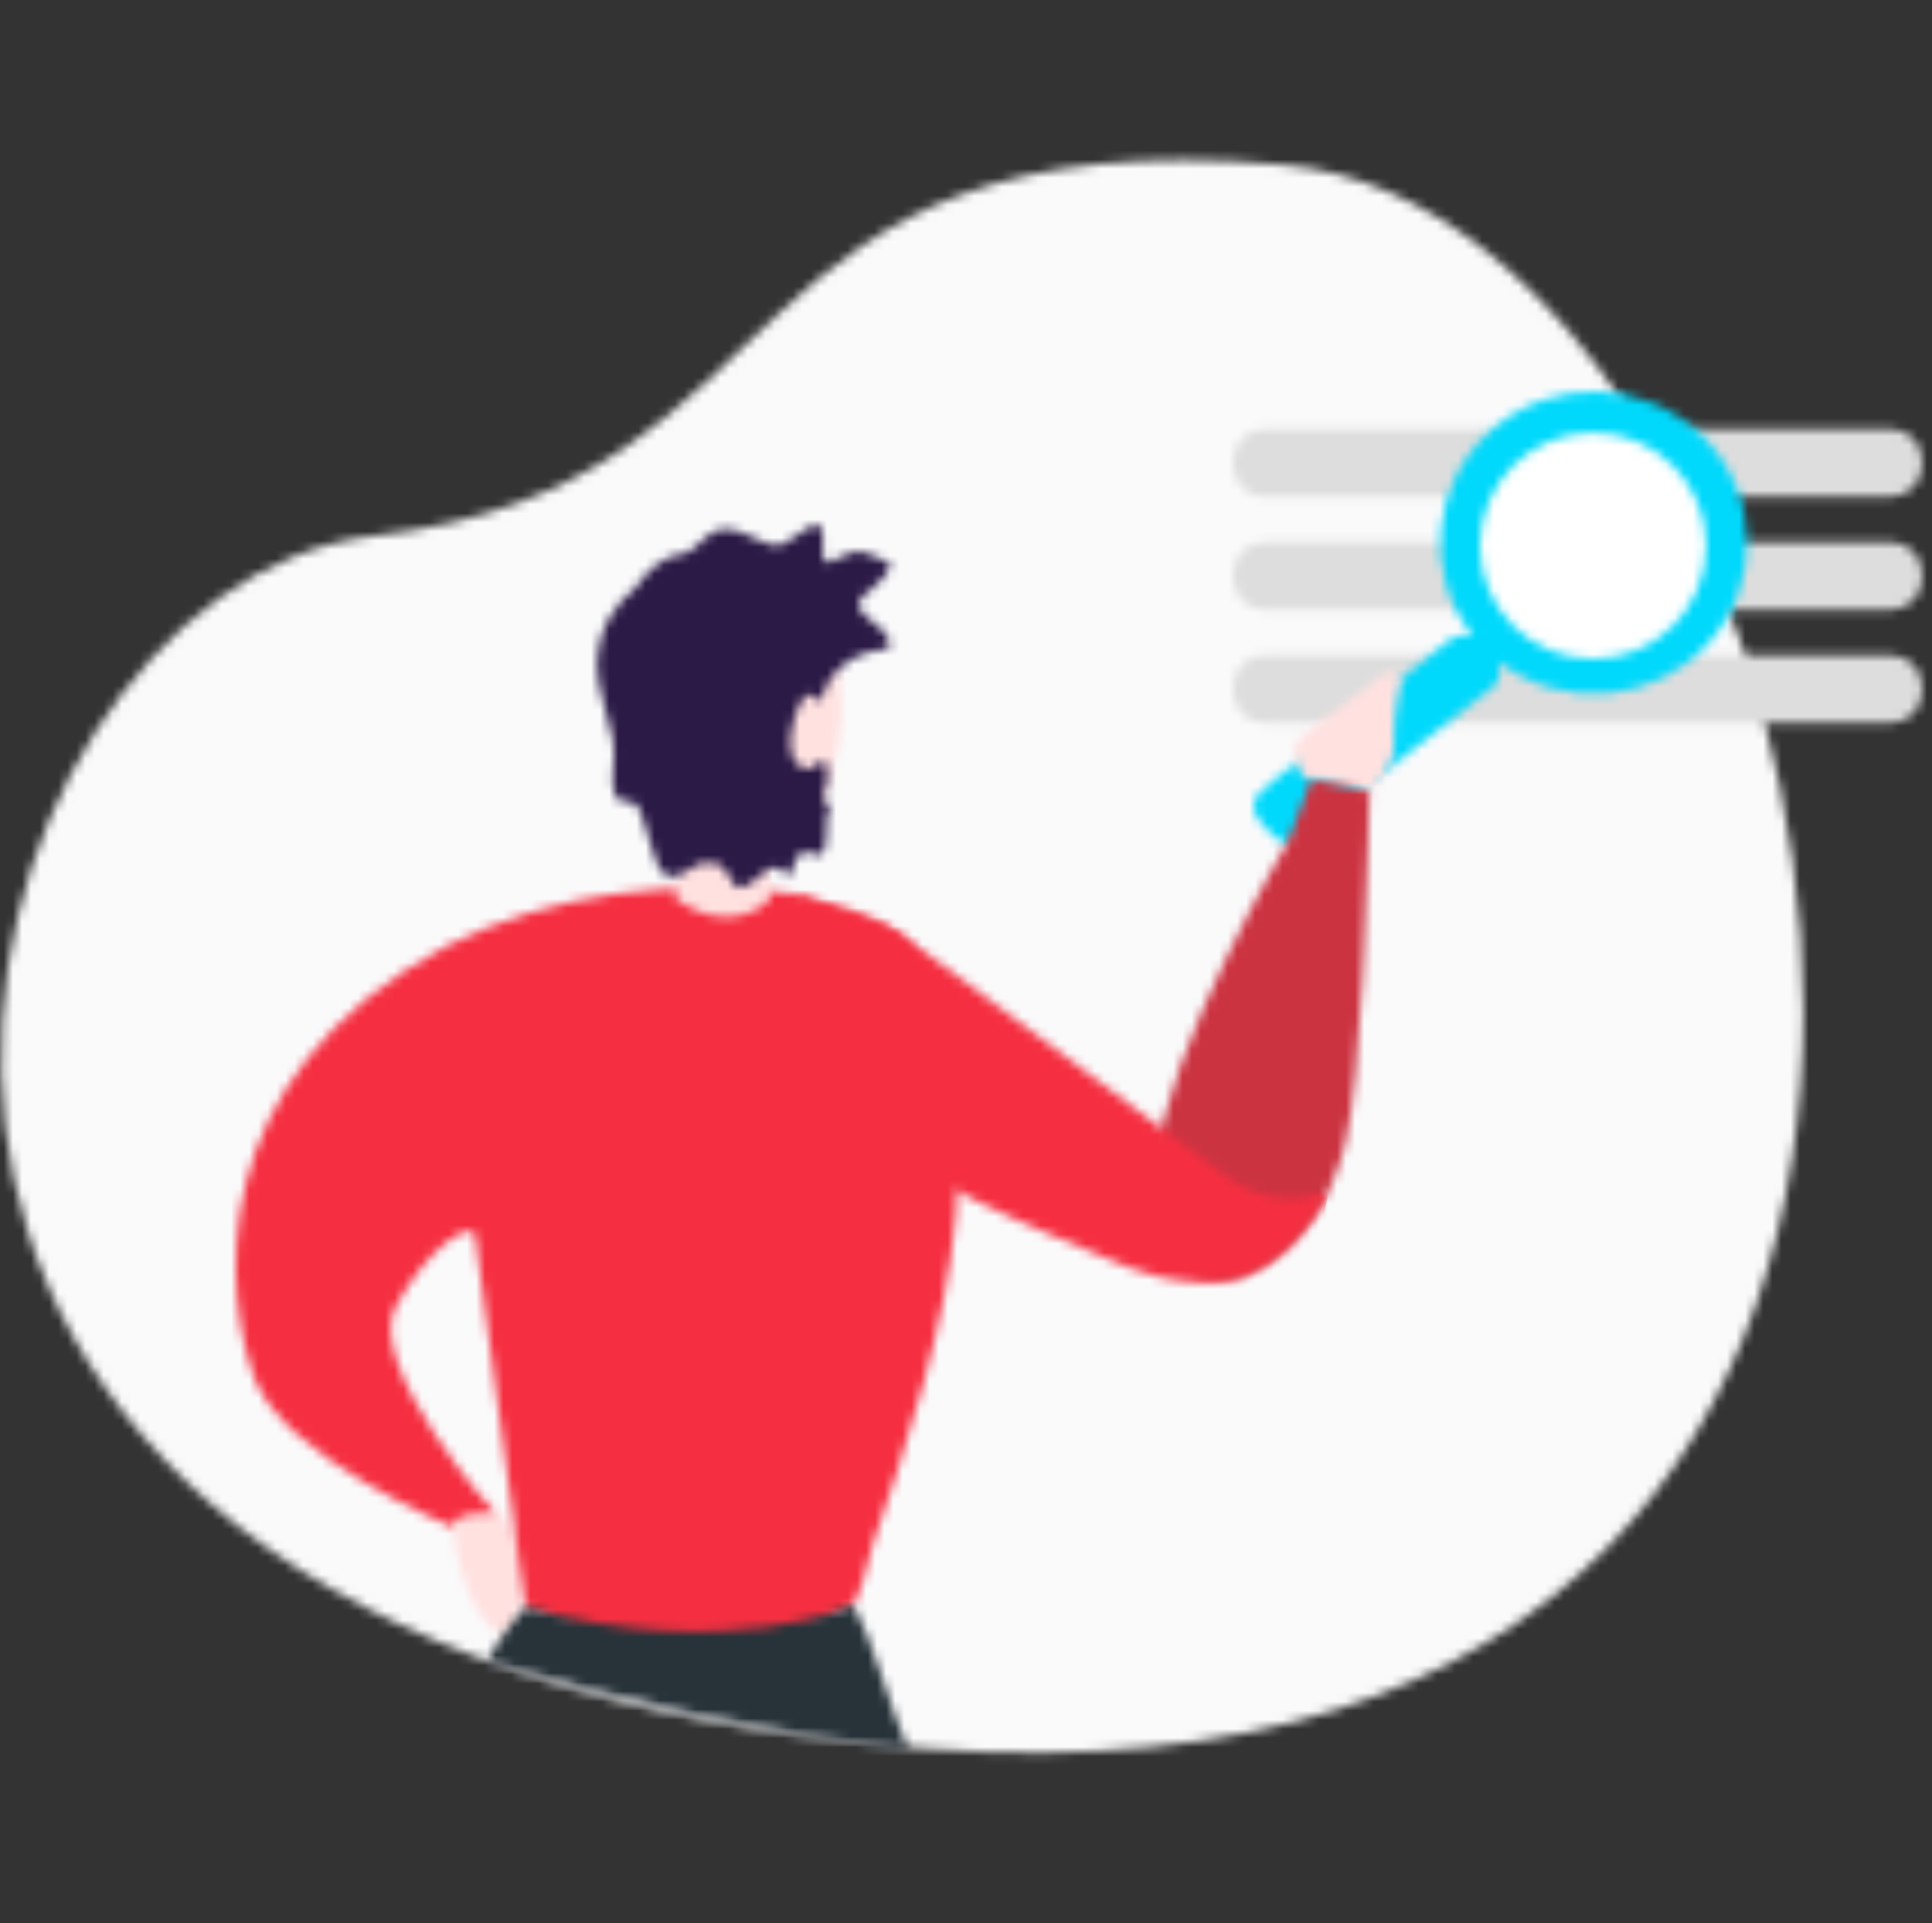 <svg xmlns="http://www.w3.org/2000/svg" xmlns:xlink="http://www.w3.org/1999/xlink" width="213" height="212" viewBox="0 0 213 212">
    <rect x="0" y="0" width="213" height="212" fill="#333333" stroke="none"/>
    <defs>
        <path id="axsl15mqsa" d="M141.711 1.096c63.206 5.644 102.352 184.83-39.112 174.626C-38.865 165.519-7.346 47.509 41.352 41.982c48.698-5.528 37.153-46.53 100.36-40.886z"/>
        <path id="ubb8cqmjdc" d="M72.556.744c1.879 0 3.401 1.523 3.401 3.401v.638c0 1.878-1.522 3.4-3.4 3.4H3.4C1.523 8.184 0 6.662 0 4.784v-.638C0 2.267 1.523.744 3.401.744h69.155z"/>
        <path id="9ne2n0721e" d="M72.556.744c1.879 0 3.401 1.523 3.401 3.401v.638c0 1.878-1.522 3.4-3.4 3.4H3.4C1.523 8.184 0 6.662 0 4.784v-.638C0 2.267 1.523.744 3.401.744h69.155z"/>
        <path id="mgl8lj0pdg" d="M72.556.744c1.879 0 3.401 1.523 3.401 3.401v.638c0 1.878-1.522 3.4-3.4 3.4H3.4C1.523 8.184 0 6.662 0 4.784v-.638C0 2.267 1.523.744 3.401.744h69.155z"/>
        <path id="4d5cofxw7i" d="M49.46 4.885c6.324 6.233 6.636 16.24.711 22.844-5.925 6.603-16.041 7.524-23.093 2.1v1.307c0 .511-.205 1.002-.572 1.364L7.58 47.25c-.366.362-3.335 2.632-3.853 2.632-.519 0-1.52-.85-1.885-1.213l-1.27-1.42c-.765-.752-.76-2.186 0-2.944l1.743-1.51 19.12-15.29c.368-.362.866-.564 1.385-.564h1.326c-5.502-6.949-4.568-16.918 2.133-22.757 6.7-5.839 16.855-5.532 23.18.701zM37.411 6.802c-5.635 0-10.203 4.568-10.203 10.202-.002 2.707 1.072 5.303 2.986 7.217 1.913 1.914 4.51 2.989 7.217 2.988 5.635-.003 10.203-4.57 10.203-10.205 0-5.634-4.568-10.202-10.203-10.202z"/>
        <path id="45lic060hk" d="M12.47 1.071c6.888 0 12.471 5.583 12.471 12.47 0 6.888-5.583 12.471-12.47 12.471C5.583 26.012 0 20.43 0 13.542c0-6.888 5.583-12.47 12.47-12.47z"/>
        <path id="t58srfm4gm" d="M12.802 1.204c.118.455-.911 3.886-.74 6.868.16 2.788-2.169 4.917-2.47 5.18l-.032.027s-6.643-.744-7.485-1.477c-.842-.735-1.204-2.991-.78-3.73.424-.737 5.75-4.4 7.04-5.537C9.627 1.4 10.553.871 11.155.431c.602-.44 1.528.318 1.647.773z"/>
        <path id="p7p7iznnjo" d="M17.682.86l6.404 1.296v.036c-.011.6-.164 8.715-.6 17.573l-.052 1.045c-.02.403-.042.807-.064 1.211l-.067 1.213c-.405 7.076-.997 14.067-1.848 17.608C18.26 54.156 7.818 57.932 4.757 55.194c-2.19-1.958-2.29-6.766-4.385-11.575C1.952 29.878 14.812 8.2 15.07 7.767l.004-.006 2.608-6.9z"/>
        <path id="ycaj6ky1mq" d="M.532 1.063L11.768 5.16s29.368 21.743 35.791 26.658c6.424 4.914 11.818 1.715 11.63 2.029-.35.942-4.447 8.655-11.06 9.714-5.64.903-10.586-1.212-13.145-2.334-5.562-2.436-24.6-9.503-27.29-16.125-.953-2.349-2.132-6.056-3.256-9.863l-.335-1.144-.228-.786C2.065 7.031.532 1.063.532 1.063z"/>
        <path id="zfrmq8abbs" d="M5.409 1.486s.182.168.478.461l.214.214c1.682 1.692 5.74 6.121 4.27 8.108 0 0-1.19-.986-1.528-2.25l-.045-.2.01.187c.065 1.261.095 3.789-.312 5.968-.69 3.699-6.019 1.708-7.511-11.768 0 0 .544-3.366 4.424-.72z"/>
        <path id="tcqa1p69pu" d="M61.25.89c1.029.332 2.1.617 3.178.902l.809.215c3.643.973 7.273 2.092 9.575 5.228 1.969 2.68 2.899 5.972 3.568 9.227.736 3.583 1.144 7.097 1.28 10.564.501 12.806-2.702 24.97-6.714 37.53-.878 2.743-1.788 5.474-2.73 8.194-.466 1.35-1.292 6.025-2.42 6.8-16.308 11.169-34.74.67-35.83.03l-.051-.03-2.99-22.04c-1.237-9.136-2.415-17.844-2.53-18.765-.251-2.004-5.232 1.173-8.744 7.681-3.513 6.51 10.921 22.835 10.921 22.835-4.43-.304-4.668 1.2-4.676 1.463l.001.039S5.401 63.127 2.094 54.436c-3.307-8.69-6.31-33.048 21.123-47.734C35.313.668 48.35-.674 61.25.89z"/>
        <path id="f4ti8stefw" d="M22.743 4.116c.981 1.515 1.475 3.31 1.765 5.105.578 3.588.37 7.3-.567 10.805-.102.383-.213.764-.333 1.141-.848 2.677-2.083 7.266-5.052 8.185-.388.12-.806.226-1.239.321l-.437.092v4.73s-3.795 4.17-9.917.208l-.313-.208v-6.559c-2.275-2.589-2.383-7.535-2.383-7.535-1.542 0-5.325-2.157-3.924-7.478 1.245-4.73 2.824-3.55 3.16-3.23l.034.036.03.032C4.168 5.026 7.733 1.574 12.3.939c3.751-.523 8.135-.386 10.443 3.177z"/>
        <path id="6yukyop6yy" d="M40.89 0c2.024 3.668 3.817 10.61 5.994 15.872-16.097-1.79-32.5-5.603-46.385-9.713C2.38 2.766 4.604.295 4.757.22 26.98 6.448 40.89 0 40.89 0z"/>
        <path id="hbvwmq8dgA" d="M25.25 5.04c.71.865 2.66-1.799 4.767-.774 2.106 1.025 3.265.658 1.841 2.506-1.422 1.847-3.847 2.457-2.412 4.04 1.342 1.48 3.45 2.188 2.818 3.965-3.48.173-6.92 2.349-7.392 5.983 0 0-1.693-3.126-3.09 2.071-1.398 5.198 2.06 6.216 3.09 4.144.097-.155 1.446.813.23 3.86-.291.731.883 1.235.8 1.319-1.03 1.035.437 6.44-2.06 5.18-2.497-1.263-1.67 3.8-3.09 2.07-1.422-1.728-2.818 1.177-4.636 1.67-1.378.374-1.302-3.008-3.605-2.705-1.698-.428-3.467 2.63-5.15 1.036-.966-.914-1.953-6.082-2.758-7.385-.306-.495-2.122-.351-2.393-.902-.792-1.61.103-4.131-.291-6.23-.477-2.534-1.806-6.029-1.77-8.272.073-4.395 2.232-6.922 4.209-8.566C5.855 5.82 7.777 4.496 9.165 4.385c2.555-.205 3.057-4.021 6.901-2.473 3.845 1.549 3.443 2.374 6.788-.13C26.2-.72 24.54 4.177 25.25 5.04z"/>
    </defs>
    <g fill="none" fill-rule="evenodd">
        <g>
            <g>
                <g>
                    <g transform="translate(-81 -125) translate(80.5 125) translate(.411 17.078)">
                        <mask id="ci0nelnkab" fill="#fff">
                            <use xlink:href="#axsl15mqsa"/>
                        </mask>
                        <path fill="#FAFAFB" d="M2.569 -12.967L249.499 -0.026 239.584 189.166 -7.346 176.225z" mask="url(#ci0nelnkab)"/>
                    </g>
                    <g transform="translate(-81 -125) translate(80.5 125) translate(.411 17.078) translate(136.043 29.476)">
                        <mask id="oiei9c8hrd" fill="#fff">
                            <use xlink:href="#ubb8cqmjdc"/>
                        </mask>
                        <path fill="#DDD" d="M-5.668 13.852L92.963 13.852 92.963 -4.925 -5.668 -4.925z" mask="url(#oiei9c8hrd)"/>
                    </g>
                    <g transform="translate(-81 -125) translate(80.5 125) translate(.411 17.078) translate(136.043 41.947)">
                        <mask id="kbn75sn82f" fill="#fff">
                            <use xlink:href="#9ne2n0721e"/>
                        </mask>
                        <path fill="#DDD" d="M-5.668 13.852L92.963 13.852 92.963 -4.925 -5.668 -4.925z" mask="url(#kbn75sn82f)"/>
                    </g>
                    <g transform="translate(-81 -125) translate(80.5 125) translate(.411 17.078) translate(136.043 54.417)">
                        <mask id="ck1atksdjh" fill="#fff">
                            <use xlink:href="#mgl8lj0pdg"/>
                        </mask>
                        <path fill="#DDD" d="M-5.668 13.852L92.963 13.852 92.963 -4.925 -5.668 -4.925z" mask="url(#ck1atksdjh)"/>
                    </g>
                    <g transform="translate(-81 -125) translate(80.5 125) translate(.411 17.078) translate(138.31 26.075)">
                        <mask id="bmabfr9yjj" fill="#fff">
                            <use xlink:href="#4d5cofxw7i"/>
                        </mask>
                        <path fill="#00D9FC" d="M-5.668 55.551L60.086 55.551 60.086 -5.668 -5.668 -5.668z" mask="url(#bmabfr9yjj)"/>
                    </g>
                    <g transform="translate(-81 -125) translate(80.5 125) translate(.411 17.078) translate(163.251 29.538)">
                        <mask id="kdikrxxngl" fill="#fff">
                            <use xlink:href="#45lic060hk"/>
                        </mask>
                        <path fill="#FFF" d="M-5.668 32.814L32.877 32.814 32.877 -5.731 -5.668 -5.731z" mask="url(#kdikrxxngl)"/>
                    </g>
                    <g>
                        <g transform="translate(-81 -125) translate(80.5 125) translate(.411 17.078) translate(26.075 39.68) translate(115.636 17.005)">
                            <mask id="wqrsl5z3un" fill="#fff">
                                <use xlink:href="#t58srfm4gm"/>
                            </mask>
                            <path fill="#FFE1E0" fill-rule="nonzero" d="M-4.552 -5.37L18.48 -5.37 18.48 18.948 -4.552 18.948z" mask="url(#wqrsl5z3un)"/>
                        </g>
                        <g transform="translate(-81 -125) translate(80.5 125) translate(.411 17.078) translate(26.075 39.68) translate(100.898 28.342)">
                            <mask id="1pp49504jp" fill="#fff">
                                <use xlink:href="#p7p7iznnjo"/>
                            </mask>
                            <path fill="#CC3341" d="M-5.297 -4.808L29.755 -4.808 29.755 61.699 -5.297 61.699z" mask="url(#1pp49504jp)"/>
                        </g>
                        <g transform="translate(-81 -125) translate(80.5 125) translate(.411 17.078) translate(26.075 39.68) translate(61.22 40.813)">
                            <mask id="jo7k3n6ppr" fill="#fff">
                                <use xlink:href="#ycaj6ky1mq"/>
                            </mask>
                            <path fill="#F52F41" d="M-3.951 -5.583L64.343 7.692 55.776 51.767 -12.518 38.492z" mask="url(#jo7k3n6ppr)"/>
                        </g>
                        <g transform="translate(-81 -125) translate(80.5 125) translate(.411 17.078) translate(26.075 39.68) translate(22.674 107.7)">
                            <mask id="tz66kzst5t" fill="#fff">
                                <use xlink:href="#zfrmq8abbs"/>
                            </mask>
                            <path fill="#FFE1E0" fill-rule="nonzero" d="M-4.683 -5.197L16.355 -5.197 16.355 21.284 -4.683 21.284z" mask="url(#tz66kzst5t)"/>
                        </g>
                        <g transform="translate(-81 -125) translate(80.5 125) translate(.411 17.078) translate(26.075 39.68) translate(0 40.813)">
                            <mask id="xomci6k25v" fill="#fff">
                                <use xlink:href="#tcqa1p69pu"/>
                            </mask>
                            <path fill="#F52F41" d="M-4.646 -5.379L85.38 -5.379 85.38 90.336 -4.646 90.336z" mask="url(#xomci6k25v)"/>
                        </g>
                        <g transform="translate(-81 -125) translate(80.5 125) translate(.411 17.078) translate(26.075 39.68) translate(41.947 7.936)">
                            <mask id="5qot23k4gx" fill="#fff">
                                <use xlink:href="#f4ti8stefw"/>
                            </mask>
                            <path fill="#FFE1E0" fill-rule="nonzero" d="M-5.631 -4.955L30.498 -4.955 30.498 42.08 -5.631 42.08z" mask="url(#5qot23k4gx)"/>
                        </g>
                        <g transform="translate(-81 -125) translate(80.5 125) translate(.411 17.078) translate(26.075 39.68) translate(27.209 120.171)">
                            <mask id="r2uwy5rgwz" fill="#fff">
                                <use xlink:href="#6yukyop6yy"/>
                            </mask>
                            <path fill="#273239" d="M-18.92 -4.687L77.574 -4.687 77.574 161.343 -18.92 161.343z" mask="url(#r2uwy5rgwz)"/>
                        </g>
                        <g transform="translate(-81 -125) translate(80.5 125) translate(.411 17.078) translate(26.075 39.68) translate(39.68)">
                            <mask id="ipff5snpqB" fill="#fff">
                                <use xlink:href="#hbvwmq8dgA"/>
                            </mask>
                            <path fill="#2B1A46" d="M-5.52 -4.592L38.155 -4.592 38.155 46.771 -5.52 46.771z" mask="url(#ipff5snpqB)"/>
                        </g>
                    </g>
                </g>
            </g>
        </g>
    </g>
</svg>
